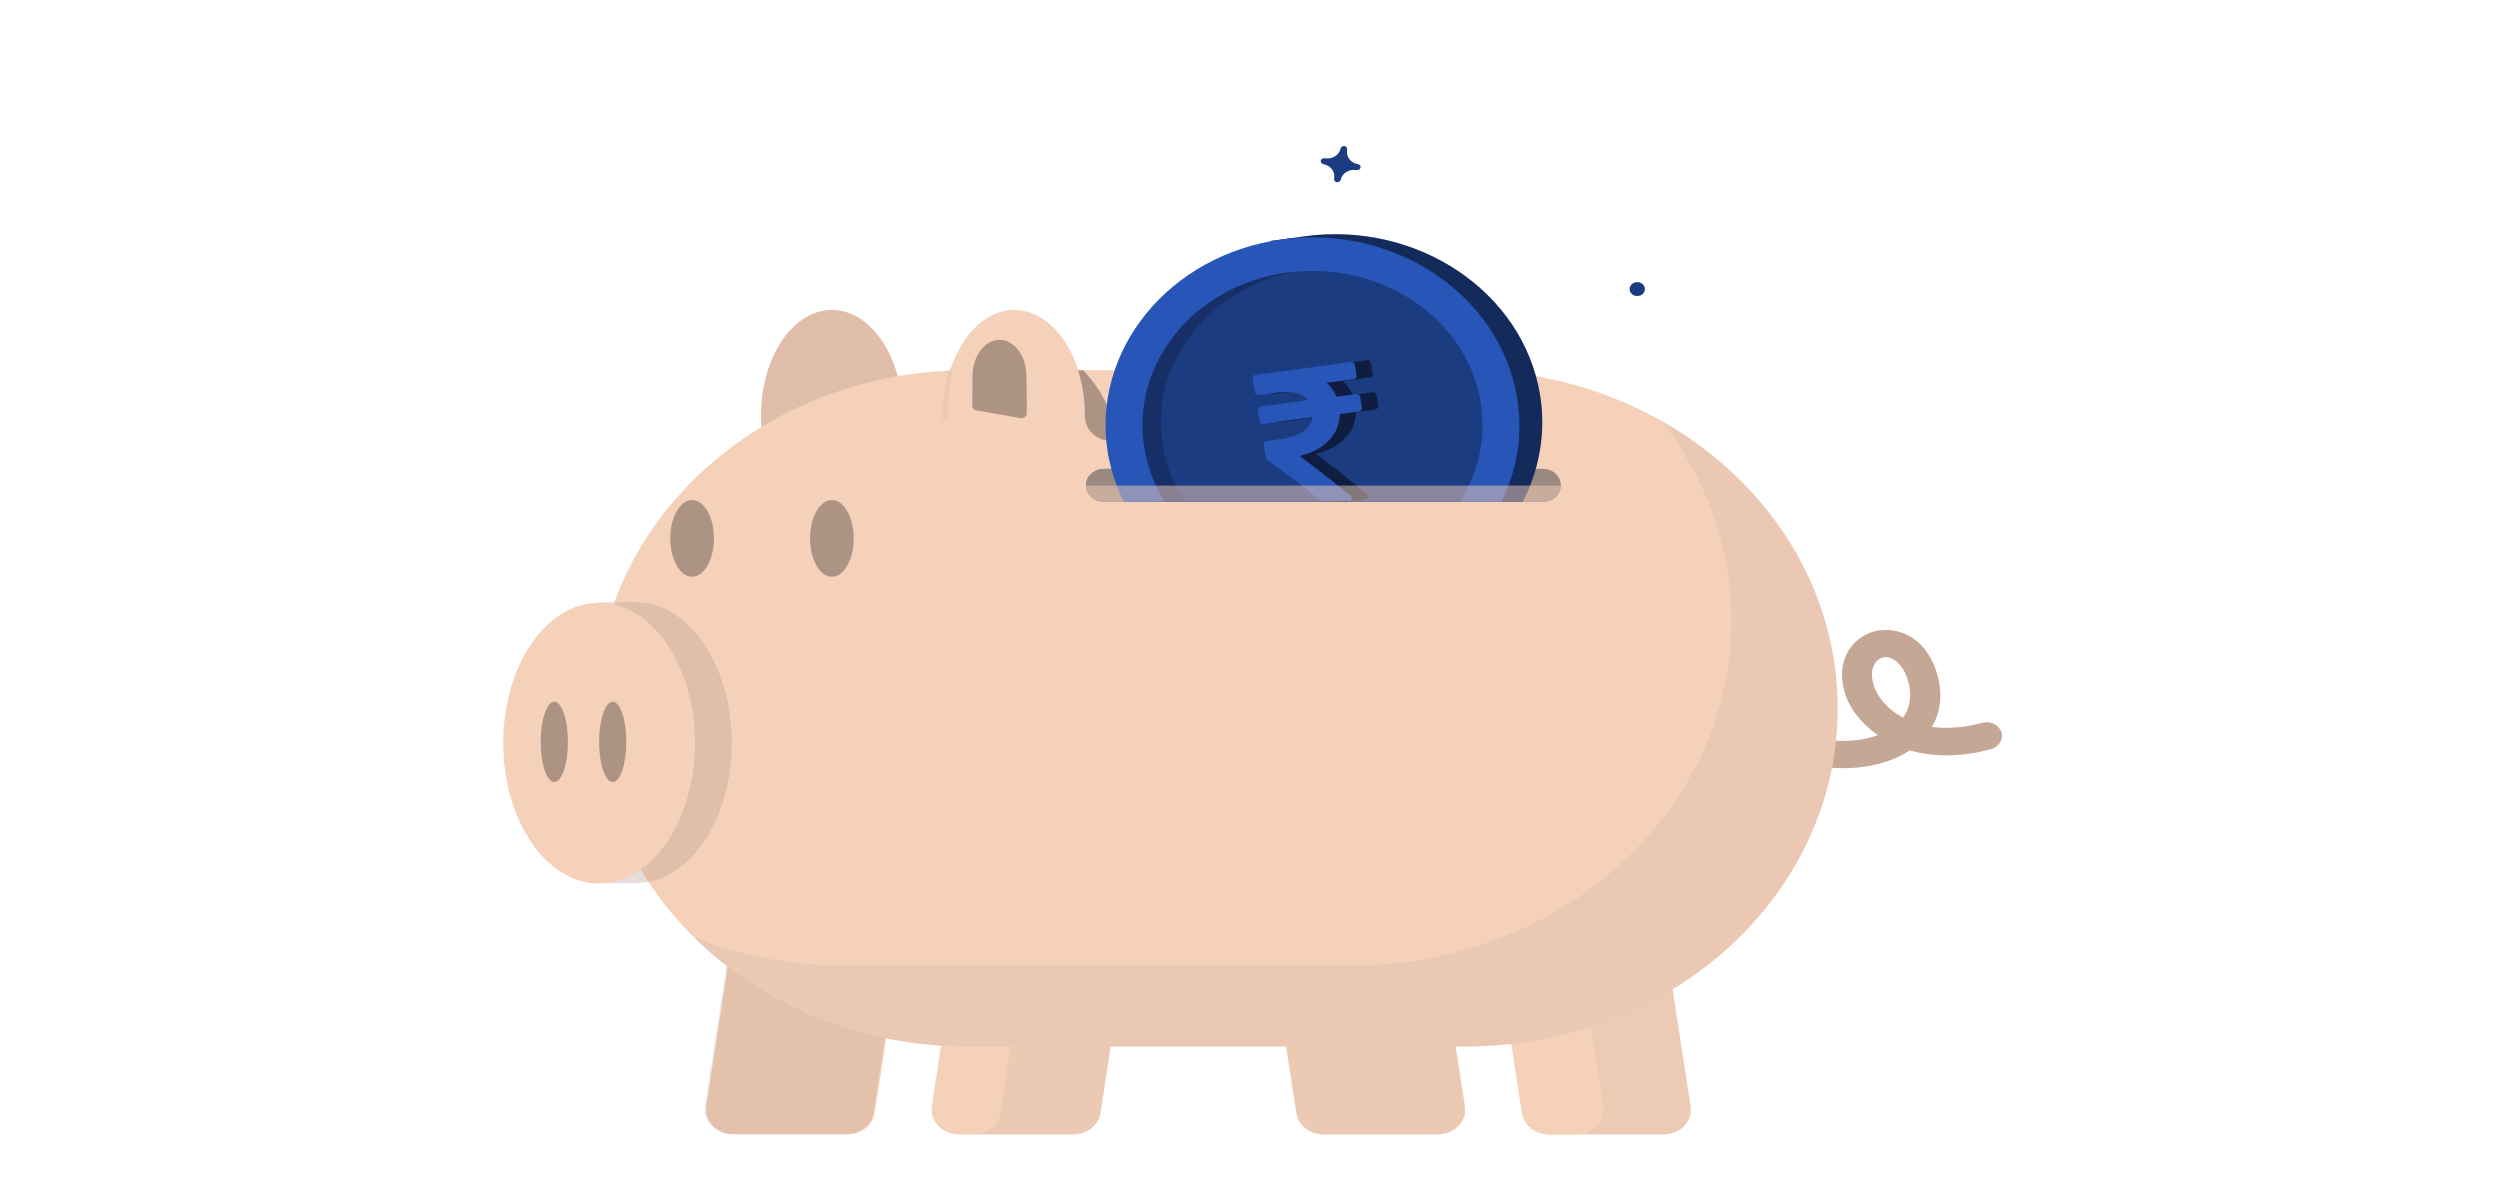 <svg width="154" height="73" viewBox="0 0 154 73" fill="none" xmlns="http://www.w3.org/2000/svg">
<path d="M102.479 69.878H95.422C94.583 69.878 93.885 69.322 93.762 68.561L91.823 56.011H102.269L104.138 68.132C104.295 69.053 103.509 69.878 102.479 69.878Z" fill="#EBC9B3"/>
<path d="M59.071 69.878H66.128C66.966 69.878 67.665 69.322 67.787 68.561L69.726 56.011H59.28L57.411 68.132C57.272 69.053 58.058 69.878 59.071 69.878Z" fill="#EBC9B3"/>
<path opacity="0.2" d="M59.071 69.878H66.128C66.966 69.878 67.665 69.322 67.787 68.561L69.726 56.011H59.28L57.411 68.132C57.272 69.053 58.058 69.878 59.071 69.878Z" fill="#EBC9B3"/>
<path d="M61.621 68.561L63.56 56.011H59.28L57.411 68.132C57.272 69.053 58.058 69.862 59.071 69.862H59.962C60.8 69.878 61.516 69.306 61.621 68.561Z" fill="#F6D1BA"/>
<path opacity="0.2" d="M102.479 69.878H95.422C94.583 69.878 93.885 69.322 93.762 68.561L91.823 56.011H102.269L104.138 68.132C104.295 69.053 103.509 69.878 102.479 69.878Z" fill="#F6D1BA"/>
<path d="M98.758 68.132L96.889 56.011H91.823L93.762 68.561C93.885 69.306 94.583 69.878 95.422 69.878H97.099C98.112 69.878 98.898 69.053 98.758 68.132Z" fill="#F6D1BA"/>
<path d="M45.166 69.878H52.224C53.062 69.878 53.761 69.322 53.883 68.561L55.822 56.011H45.376L43.507 68.132C43.367 69.053 44.153 69.878 45.166 69.878Z" fill="#F6D1BA"/>
<path d="M88.574 69.878H81.517C80.679 69.878 79.98 69.322 79.858 68.561L77.919 56.011H88.365L90.234 68.132C90.391 69.053 89.605 69.878 88.574 69.878Z" fill="#EBC9B3"/>
<path opacity="0.2" d="M88.574 69.878H81.517C80.679 69.878 79.98 69.322 79.858 68.561L77.919 56.011H88.365L90.234 68.132C90.391 69.053 89.605 69.878 88.574 69.878Z" fill="#EBC9B3"/>
<path opacity="0.2" d="M45.078 69.846H52.135C52.973 69.846 53.672 69.291 53.794 68.529L55.733 55.98H45.288L43.419 68.101C43.279 69.021 44.065 69.846 45.078 69.846Z" fill="black" fill-opacity="0.4"/>
<path d="M51.245 32.134C53.657 32.134 55.612 29.215 55.612 25.613C55.612 22.012 53.657 19.093 51.245 19.093C48.834 19.093 46.879 22.012 46.879 25.613C46.879 29.215 48.834 32.134 51.245 32.134Z" fill="#F6D1BA"/>
<path opacity="0.3" d="M51.245 32.134C53.657 32.134 55.612 29.215 55.612 25.613C55.612 22.012 53.657 19.093 51.245 19.093C48.834 19.093 46.879 22.012 46.879 25.613C46.879 29.215 48.834 32.134 51.245 32.134Z" fill="#AC9282"/>
<path d="M113.553 47.317C113.309 47.317 113.047 47.301 112.785 47.285C112.278 47.254 111.894 46.841 111.946 46.381C111.981 45.921 112.435 45.588 112.942 45.62C113.955 45.699 114.916 45.572 115.684 45.286C114.654 44.572 113.903 43.62 113.623 42.605C113.064 40.638 114.13 39.242 115.475 38.893C116.785 38.559 118.514 39.147 119.248 41.272C119.685 42.542 119.597 43.763 119.003 44.779C119.947 44.906 121.012 44.826 122.13 44.525C122.619 44.398 123.126 44.652 123.283 45.096C123.423 45.54 123.143 46 122.654 46.143C120.541 46.714 118.864 46.572 117.641 46.222C116.575 46.92 115.143 47.317 113.553 47.317ZM116.174 40.479C116.104 40.479 116.051 40.495 115.981 40.495C115.51 40.622 115.126 41.193 115.405 42.177C115.58 42.78 116.139 43.62 117.222 44.208C117.711 43.541 117.798 42.716 117.484 41.764C117.169 40.86 116.61 40.479 116.174 40.479Z" fill="#C5A795"/>
<g opacity="0.5">
<path opacity="0.5" d="M113.553 47.317C113.309 47.317 113.047 47.301 112.785 47.285C112.278 47.254 111.894 46.841 111.946 46.381C111.981 45.921 112.435 45.588 112.942 45.62C113.955 45.699 114.916 45.572 115.684 45.286C114.654 44.572 113.903 43.62 113.623 42.605C113.064 40.638 114.13 39.242 115.475 38.893C116.785 38.559 118.514 39.147 119.248 41.272C119.685 42.542 119.597 43.763 119.003 44.779C119.947 44.906 121.012 44.826 122.13 44.525C122.619 44.398 123.126 44.652 123.283 45.096C123.423 45.54 123.143 46 122.654 46.143C120.541 46.714 118.864 46.572 117.641 46.222C116.575 46.92 115.143 47.317 113.553 47.317ZM116.174 40.479C116.104 40.479 116.051 40.495 115.981 40.495C115.51 40.622 115.126 41.193 115.405 42.177C115.58 42.78 116.139 43.62 117.222 44.208C117.711 43.541 117.798 42.716 117.484 41.764C117.169 40.86 116.61 40.479 116.174 40.479Z" fill="#C5A795"/>
</g>
<path d="M90.269 64.467H59.63C46.966 64.467 36.695 55.139 36.695 43.636C36.695 32.134 46.966 22.805 59.63 22.805H90.269C102.933 22.805 113.204 32.134 113.204 43.636C113.204 55.139 102.933 64.467 90.269 64.467Z" fill="#F6D1BA"/>
<path opacity="0.2" d="M102.356 25.931C105.064 29.405 106.654 33.641 106.654 38.211C106.654 49.951 96.173 59.47 83.246 59.47H51.979C48.712 59.47 45.586 58.851 42.756 57.757C46.948 61.882 52.94 64.468 59.612 64.468H90.251C102.915 64.468 113.187 55.139 113.187 43.636C113.204 36.164 108.872 29.611 102.356 25.931Z" fill="#C1A899"/>
<path opacity="0.3" d="M39.175 37.1H36.869V37.782C34.755 39.099 33.271 42.177 33.271 45.746C33.271 49.316 34.755 52.394 36.869 53.711V54.393H39.175C42.441 54.393 45.079 50.522 45.079 45.746C45.079 40.971 42.441 37.1 39.175 37.1Z" fill="#AC9282"/>
<path d="M36.904 54.425C40.165 54.425 42.808 50.554 42.808 45.778C42.808 41.003 40.165 37.132 36.904 37.132C33.643 37.132 31 41.003 31 45.778C31 50.554 33.643 54.425 36.904 54.425Z" fill="#F6D1BA"/>
<path opacity="0.3" d="M34.144 48.174C34.607 48.174 34.983 47.066 34.983 45.699C34.983 44.332 34.607 43.224 34.144 43.224C33.681 43.224 33.306 44.332 33.306 45.699C33.306 47.066 33.681 48.174 34.144 48.174Z" fill="black"/>
<path opacity="0.3" d="M37.743 48.174C38.206 48.174 38.581 47.066 38.581 45.699C38.581 44.332 38.206 43.224 37.743 43.224C37.28 43.224 36.904 44.332 36.904 45.699C36.904 47.066 37.28 48.174 37.743 48.174Z" fill="black"/>
<path opacity="0.3" d="M51.245 35.529C51.988 35.529 52.59 34.471 52.59 33.165C52.59 31.86 51.988 30.801 51.245 30.801C50.502 30.801 49.9 31.86 49.9 33.165C49.9 34.471 50.502 35.529 51.245 35.529Z" fill="black"/>
<path opacity="0.3" d="M42.634 35.529C43.376 35.529 43.979 34.471 43.979 33.165C43.979 31.86 43.376 30.801 42.634 30.801C41.891 30.801 41.289 31.86 41.289 33.165C41.289 34.471 41.891 35.529 42.634 35.529Z" fill="black"/>
<path d="M66.425 28.422C66.687 27.565 66.844 26.629 66.844 25.613C66.844 22.012 64.888 19.093 62.477 19.093C60.067 19.093 58.11 22.012 58.11 25.613C58.11 26.105 58.145 26.581 58.215 27.025L66.425 28.422Z" fill="#F6D1BA"/>
<path opacity="0.3" d="M62.861 25.756C63.053 25.788 63.246 25.661 63.246 25.471C63.263 24.741 63.228 23.456 63.228 23.17C63.228 21.933 62.477 20.933 61.569 20.933C60.66 20.933 59.909 21.933 59.909 23.17C59.909 23.313 59.892 24.471 59.892 24.995C59.892 25.137 59.997 25.248 60.154 25.28L62.861 25.756Z" fill="black"/>
<g opacity="0.2">
<path opacity="0.2" d="M58.198 25.883C58.11 25.883 58.058 25.82 58.058 25.756C58.11 24.154 58.407 22.789 58.407 22.774C58.425 22.71 58.495 22.663 58.582 22.678C58.652 22.694 58.704 22.758 58.687 22.837C58.687 22.853 58.39 24.186 58.355 25.772C58.337 25.836 58.285 25.883 58.198 25.883Z" fill="black"/>
</g>
<path opacity="0.3" d="M68.486 27.168H68.836C68.609 25.391 67.735 23.852 66.722 22.805H66.408C66.687 23.662 66.827 24.614 66.827 25.613V25.629C66.827 26.47 67.561 27.168 68.486 27.168Z" fill="black"/>
<path d="M95.02 30.913H68.015C67.386 30.913 66.897 30.452 66.897 29.897C66.897 29.326 67.403 28.882 68.015 28.882H95.02C95.649 28.882 96.138 29.342 96.138 29.897C96.155 30.452 95.649 30.913 95.02 30.913Z" fill="#3F4249"/>
<path opacity="0.5" d="M95.02 30.913H68.015C67.386 30.913 66.897 30.452 66.897 29.897C66.897 29.326 67.403 28.882 68.015 28.882H95.02C95.649 28.882 96.138 29.342 96.138 29.897C96.155 30.452 95.649 30.913 95.02 30.913Z" fill="#F6D1BA"/>
<path d="M70.722 30.912H93.797C94.828 28.913 95.247 26.629 94.863 24.296C93.815 17.982 87.334 13.619 80.382 14.555L78.286 14.841L78.321 14.999C72.504 16.713 68.748 22.044 69.674 27.707C69.849 28.85 70.216 29.913 70.722 30.912Z" fill="#1C3C81"/>
<path opacity="0.3" d="M70.722 30.912H93.797C94.828 28.913 95.247 26.629 94.863 24.296C93.815 17.982 87.334 13.619 80.382 14.555L78.286 14.841L78.321 14.999C72.504 16.713 68.748 22.044 69.674 27.707C69.849 28.85 70.216 29.913 70.722 30.912Z" fill="black"/>
<path d="M69.219 30.913H92.487C93.448 28.961 93.832 26.756 93.448 24.487C92.399 18.173 85.919 13.81 78.967 14.746C72.014 15.698 67.211 21.584 68.241 27.898C68.433 28.961 68.765 29.961 69.219 30.913Z" fill="#2856B8"/>
<path d="M84.679 24.201C84.627 24.17 84.574 24.154 84.504 24.17L83.299 24.328C83.159 23.979 82.967 23.694 82.705 23.472L84.347 23.25C84.417 23.234 84.469 23.218 84.504 23.17C84.539 23.123 84.557 23.075 84.539 23.012L84.434 22.361C84.417 22.298 84.4 22.25 84.347 22.218C84.295 22.187 84.242 22.171 84.172 22.187L78.338 22.98C78.268 22.996 78.216 23.012 78.181 23.059C78.146 23.107 78.129 23.154 78.146 23.218L78.286 24.059C78.303 24.106 78.321 24.154 78.373 24.186C78.425 24.217 78.478 24.233 78.548 24.217L79.561 24.075C80.557 23.948 81.22 24.09 81.552 24.535L78.653 24.931C78.583 24.947 78.53 24.963 78.495 25.011C78.46 25.058 78.443 25.106 78.46 25.169L78.565 25.82C78.583 25.883 78.6 25.931 78.653 25.963C78.705 25.994 78.757 26.01 78.827 25.994L81.832 25.582C81.779 25.947 81.587 26.248 81.238 26.47C80.888 26.708 80.417 26.867 79.788 26.946L79.002 27.057C78.95 27.073 78.897 27.089 78.862 27.137C78.827 27.184 78.81 27.232 78.827 27.295L78.967 28.104C78.984 28.152 79.002 28.2 79.054 28.231C80.102 28.977 80.836 29.516 82.513 30.881C82.6 30.881 84.068 30.754 84.068 30.754C84.172 30.738 84.225 30.691 84.26 30.611C84.295 30.532 84.277 30.453 84.19 30.405C82.565 29.072 81.936 28.596 81.046 27.946C81.832 27.755 82.426 27.438 82.862 26.978C83.299 26.534 83.509 25.994 83.526 25.36L84.697 25.201C84.766 25.185 84.819 25.169 84.854 25.122C84.889 25.074 84.906 25.026 84.889 24.963L84.784 24.313C84.749 24.265 84.714 24.233 84.679 24.201Z" fill="#1C3C81"/>
<path opacity="0.3" d="M71.752 30.913H89.936C91.072 29.12 91.561 26.994 91.212 24.789C90.356 19.585 85.028 16.015 79.299 16.793C73.569 17.57 69.639 22.409 70.495 27.613C70.687 28.802 71.124 29.913 71.752 30.913Z" fill="black"/>
<path opacity="0.3" d="M78.362 24.223C78.415 24.255 78.467 24.271 78.537 24.255L79.55 24.112C80.546 23.985 81.209 24.128 81.541 24.572L78.642 24.969C78.572 24.985 78.519 25.001 78.484 25.048C78.45 25.096 78.432 25.144 78.45 25.207L78.554 25.858C78.572 25.921 78.589 25.969 78.642 26C78.694 26.032 78.746 26.048 78.816 26.032L81.821 25.619C81.768 25.984 81.576 26.286 81.227 26.508C80.877 26.746 80.406 26.905 79.777 26.984L78.991 27.095C78.939 27.111 78.886 27.127 78.851 27.174C78.816 27.222 78.799 27.27 78.816 27.333L78.956 28.142C78.974 28.19 78.991 28.237 79.043 28.269C80.091 29.015 80.825 29.554 82.502 30.919H83.079L84.057 30.792C84.162 30.776 84.214 30.728 84.249 30.649C84.284 30.57 84.266 30.49 84.179 30.443C82.554 29.11 81.926 28.634 81.035 27.983C81.821 27.793 82.415 27.476 82.851 27.016C83.288 26.572 83.498 26.032 83.515 25.397L84.703 25.239C84.773 25.223 84.825 25.207 84.86 25.159C84.895 25.112 84.913 25.064 84.895 25.001L84.79 24.35C84.773 24.287 84.755 24.239 84.703 24.207C84.651 24.176 84.598 24.16 84.528 24.176L83.323 24.334C83.183 23.985 82.991 23.7 82.729 23.478L84.371 23.256C84.441 23.24 84.493 23.224 84.528 23.176C84.563 23.129 84.581 23.081 84.563 23.018L84.458 22.367C84.441 22.304 84.424 22.256 84.371 22.224C84.319 22.193 84.266 22.177 84.196 22.193L78.362 22.986C78.292 23.002 78.24 23.018 78.205 23.065C78.17 23.113 78.153 23.16 78.17 23.224L78.31 24.065C78.292 24.144 78.31 24.176 78.362 24.223Z" fill="black"/>
<path opacity="0.2" d="M71.752 30.913H72.993C72.311 29.881 71.84 28.707 71.63 27.438C70.809 22.409 74.46 17.728 79.875 16.713C79.683 16.729 79.491 16.745 79.299 16.777C73.569 17.554 69.639 22.393 70.495 27.597C70.687 28.802 71.124 29.913 71.752 30.913Z" fill="black"/>
<path d="M83.107 30.896C83.194 30.881 83.247 30.833 83.264 30.754C83.299 30.674 83.281 30.595 83.194 30.547C81.57 29.215 80.941 28.739 80.05 28.088C80.836 27.898 81.43 27.581 81.867 27.12C82.303 26.676 82.513 26.137 82.53 25.502L83.701 25.344C83.771 25.328 83.823 25.312 83.858 25.264C83.893 25.217 83.91 25.169 83.893 25.106L83.788 24.455C83.771 24.392 83.753 24.344 83.701 24.312C83.648 24.281 83.596 24.265 83.526 24.281L82.321 24.439C82.181 24.09 81.989 23.805 81.727 23.583L83.369 23.36C83.439 23.345 83.491 23.329 83.526 23.281C83.561 23.233 83.579 23.186 83.561 23.122L83.456 22.472C83.439 22.409 83.421 22.361 83.369 22.329C83.316 22.297 83.264 22.282 83.194 22.297L77.36 23.091C77.29 23.107 77.238 23.122 77.203 23.17C77.168 23.218 77.15 23.265 77.168 23.329L77.308 24.17C77.325 24.217 77.342 24.265 77.395 24.297C77.447 24.328 77.5 24.344 77.57 24.328L78.583 24.186C79.578 24.058 80.242 24.201 80.574 24.646L77.674 25.042C77.604 25.058 77.552 25.074 77.517 25.122C77.482 25.169 77.465 25.217 77.482 25.28L77.587 25.931C77.604 25.994 77.622 26.042 77.674 26.073C77.727 26.105 77.779 26.121 77.849 26.105L80.853 25.693C80.801 26.058 80.609 26.359 80.26 26.581C79.91 26.819 79.439 26.978 78.81 27.057L78.024 27.168C77.971 27.184 77.919 27.2 77.884 27.247C77.849 27.295 77.832 27.343 77.849 27.406L77.989 28.215C78.006 28.263 78.024 28.31 78.076 28.342C79.089 29.056 79.805 29.596 81.36 30.849H83.107V30.896Z" fill="#2856B8"/>
<path opacity="0.5" d="M96.155 29.913H66.897C66.914 30.468 67.403 30.913 68.015 30.913H95.02C95.631 30.913 96.138 30.468 96.155 29.913Z" fill="#F6D1BA"/>
<path d="M83.648 10.113C83.194 10.034 82.897 9.637 82.984 9.225C83.002 9.129 82.932 9.018 82.827 9.002C82.722 8.987 82.6 9.05 82.583 9.145C82.495 9.558 82.059 9.827 81.605 9.748C81.5 9.732 81.377 9.796 81.36 9.891C81.342 9.986 81.412 10.097 81.517 10.113C81.971 10.192 82.268 10.589 82.181 11.002C82.163 11.097 82.233 11.208 82.338 11.224C82.443 11.239 82.565 11.176 82.583 11.081C82.67 10.668 83.107 10.399 83.561 10.478C83.666 10.494 83.788 10.43 83.805 10.335C83.84 10.24 83.77 10.129 83.648 10.113Z" fill="#1C3C81"/>
<path d="M100.854 18.236C101.114 18.236 101.326 18.044 101.326 17.808C101.326 17.571 101.114 17.379 100.854 17.379C100.593 17.379 100.382 17.571 100.382 17.808C100.382 18.044 100.593 18.236 100.854 18.236Z" fill="#1C3C81"/>
</svg>
